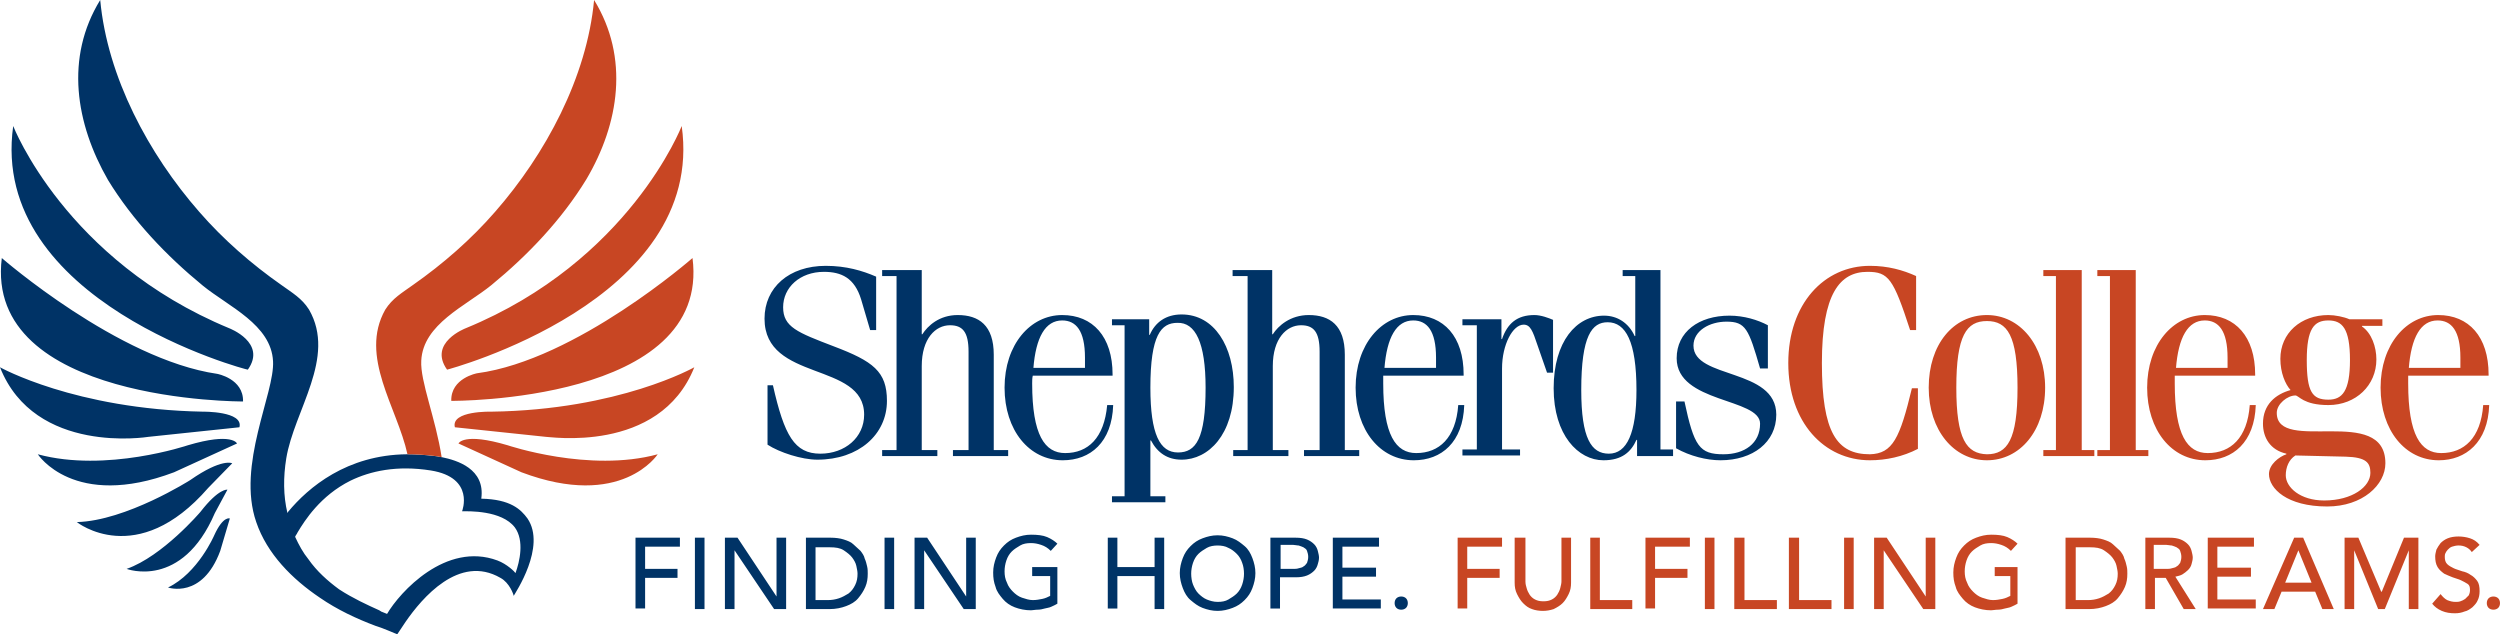 <!-- Generator: Adobe Illustrator 20.1.0, SVG Export Plug-In  -->
<svg version="1.1"
	 xmlns="http://www.w3.org/2000/svg" xmlns:xlink="http://www.w3.org/1999/xlink" xmlns:a="http://ns.adobe.com/AdobeSVGViewerExtensions/3.0/"
	 x="0px" y="0px" width="416.6px" height="105.7px" viewBox="0 0 416.6 105.7" enable-background="new 0 0 416.6 105.7"
	 xml:space="preserve">
<defs>
</defs>
<g>
	<path fill="#003366" d="M127.9,64.3v9.8c2,1.3,5.7,2.5,8.3,2.5c6.9,0,11.6-4.2,11.6-9.8c0-4.9-2.3-6.6-8.9-9.1
		c-6-2.3-8.4-3.2-8.4-6.5c0-3.3,2.8-5.9,6.8-5.9c2.9,0,5.1,1,6.2,4.6L145,55h1v-8.9c-2.3-1-5-1.8-8.4-1.8c-6.1,0-10.2,3.6-10.2,8.8
		c0,10.6,16.6,7.1,16.6,16c0,3.8-3.2,6.5-7.3,6.5c-4.3,0-6-3-7.9-11.4H127.9z M147,46h2.4v29H147v1h9.2v-1h-2.6v-14
		c0-4.6,2.3-6.8,4.7-6.8c2.1,0,3.1,1.1,3.1,4.4v16.4h-2.6v1h9.2v-1h-2.4V59.1c0-4.9-2.5-6.6-6-6.6c-3.1,0-5,1.8-5.9,3.2h-0.1V45H147
		V46z M185.4,62.4c0-6.3-3.3-9.9-8.4-9.9c-5.3,0-9.6,4.9-9.6,12.1c0,7.1,4.1,12.1,9.7,12.1c4.6,0,8.2-3,8.4-9.2h-1
		c-0.5,5.5-3.2,8-7,8c-3.4,0-5.5-3-5.5-11.6c0-0.4,0-0.9,0.1-1.3H185.4z M172.2,61.4c0.4-5.2,2-8,4.8-8c2.3,0,3.8,1.7,3.8,6.2v1.7
		H172.2z M194.2,83.7v-1h-2.5v-9.3h0.1c1.1,2.1,2.8,3.2,5.1,3.2c4.5,0,8.7-4.2,8.7-12.1c0-6.7-3.2-12.1-8.7-12.1
		c-2.6,0-4.4,1.3-5.3,3.4h-0.1v-2.6h-6.2v1h2.1v28.5h-2.1v1H194.2z M200.9,64.6c0,8.5-1.6,10.8-4.6,10.8c-3,0-4.6-3-4.6-10.8
		c0-8.8,1.8-10.8,4.5-10.8C199.2,53.7,200.9,57.1,200.9,64.6z M205.5,46h2.4v29h-2.4v1h9.2v-1h-2.6v-14c0-4.6,2.3-6.8,4.7-6.8
		c2.1,0,3.1,1.1,3.1,4.4v16.4h-2.6v1h9.2v-1h-2.4V59.1c0-4.9-2.5-6.6-6-6.6c-3.1,0-5.1,1.8-6,3.2h-0.1V45h-6.6V46z M243.9,62.4
		c0-6.3-3.3-9.9-8.4-9.9c-5.3,0-9.6,4.9-9.6,12.1c0,7.1,4.1,12.1,9.7,12.1c4.6,0,8.2-3,8.4-9.2h-1c-0.4,5.5-3.2,8-7,8
		c-3.4,0-5.5-3-5.5-11.6c0-0.4,0-0.9,0-1.3H243.9z M230.7,61.4c0.4-5.2,2-8,4.8-8c2.3,0,3.8,1.7,3.8,6.2v1.7H230.7z M246.1,74.9
		h-2.4v1h9.6v-1h-3V61.4c0-4,1.8-7.3,3.6-7.3c1.1,0,1.5,1,2.3,3.4l1.6,4.6h1v-8.8c-0.7-0.3-2-0.8-3.1-0.8c-2.9,0-4.5,1.4-5.4,4h-0.1
		v-3.3h-6.5v1h2.4V74.9z M278.8,75.9v-1h-2.1V45h-6.3v1h2.1v10h-0.1c-1-2.2-2.9-3.4-5.1-3.4c-4.6,0-8.4,4.3-8.4,12.1
		c0,7.8,4.1,12,8.3,12c3.1,0,4.6-1.4,5.5-3.4h0.1v2.7H278.8z M263.5,65c0-9.1,1.8-11.3,4.4-11.3c3,0,4.8,3.2,4.8,11.3
		c0,7.2-1.6,10.6-4.6,10.6C265.2,75.6,263.5,73.1,263.5,65z M279.3,66.8v7.9c2.3,1.3,5.1,2,7.4,2c5.4,0,9.3-3,9.3-7.6
		c0-7.8-13.8-5.9-13.8-11.5c0-2.5,2.7-4,5.5-4c3.2,0,3.7,1.2,5.6,7.8h1.3v-7.2c-1.7-0.9-4-1.6-6.4-1.6c-5.1,0-8.8,2.7-8.8,7.1
		c0,7.5,13.9,6.6,13.9,10.9c0,3.3-2.6,5.1-6.1,5.1c-4,0-4.9-1.3-6.5-8.8H279.3z M105.8,89.6h7.5v1.5h-5.8v3.7h5.4v1.5h-5.4v5.1h-1.6
		V89.6z M115.8,89.6h1.6v11.9h-1.6V89.6z M120.8,89.6h2.1l6.5,9.8h0v-9.8h1.6v11.9h-2l-6.6-9.8h0v9.8h-1.6V89.6z M134.3,89.6h4.1
		c0.8,0,1.6,0.1,2.2,0.3c0.6,0.2,1.2,0.4,1.6,0.8s0.8,0.7,1.2,1.1c0.3,0.4,0.6,0.8,0.7,1.3c0.2,0.4,0.3,0.9,0.4,1.3s0.1,0.8,0.1,1.2
		c0,0.8-0.1,1.5-0.4,2.2c-0.3,0.7-0.7,1.3-1.2,1.9c-0.5,0.6-1.2,1-2,1.3c-0.8,0.3-1.7,0.5-2.8,0.5h-3.9V89.6z M135.9,100h2
		c0.7,0,1.3-0.1,1.9-0.3c0.6-0.2,1.1-0.5,1.6-0.8c0.5-0.4,0.8-0.8,1.1-1.4c0.3-0.6,0.4-1.2,0.4-1.9c0-0.4-0.1-0.8-0.2-1.3
		c-0.1-0.5-0.4-1-0.7-1.4s-0.8-0.8-1.4-1.2s-1.4-0.5-2.3-0.5h-2.4V100z M147.4,89.6h1.6v11.9h-1.6V89.6z M152.4,89.6h2.1l6.5,9.8h0
		v-9.8h1.6v11.9h-2l-6.6-9.8h0v9.8h-1.6V89.6z M176.2,94.8v5.8c-0.3,0.2-0.6,0.3-1,0.5s-0.8,0.2-1.1,0.3s-0.8,0.2-1.2,0.2
		c-0.4,0-0.8,0.1-1.1,0.1c-1,0-1.9-0.2-2.7-0.5c-0.8-0.3-1.5-0.8-2-1.4c-0.5-0.6-1-1.2-1.2-2c-0.3-0.8-0.4-1.5-0.4-2.4
		c0-0.9,0.2-1.7,0.5-2.5c0.3-0.8,0.7-1.4,1.3-2s1.2-1,2-1.3s1.6-0.5,2.5-0.5c1.1,0,2,0.1,2.7,0.4c0.7,0.3,1.3,0.7,1.7,1.1l-1.1,1.2
		c-0.5-0.5-1-0.8-1.6-1s-1.1-0.3-1.7-0.3c-0.7,0-1.3,0.1-1.8,0.4c-0.5,0.3-1,0.6-1.4,1c-0.4,0.4-0.7,0.9-0.9,1.5
		c-0.2,0.6-0.3,1.2-0.3,1.8c0,0.7,0.1,1.3,0.4,1.9c0.2,0.6,0.6,1.1,1,1.5s0.9,0.8,1.5,1c0.6,0.2,1.2,0.4,1.8,0.4
		c0.6,0,1.1-0.1,1.6-0.2c0.5-0.1,0.9-0.3,1.3-0.5v-3.3H172v-1.5H176.2z M184.6,89.6h1.6v4.9h6.2v-4.9h1.6v11.9h-1.6V96h-6.2v5.4
		h-1.6V89.6z M202.9,101.8c-0.9,0-1.7-0.2-2.5-0.5s-1.4-0.8-2-1.3s-1-1.2-1.3-2c-0.3-0.8-0.5-1.6-0.5-2.5s0.2-1.7,0.5-2.5
		c0.3-0.8,0.7-1.4,1.3-2s1.2-1,2-1.3s1.6-0.5,2.5-0.5c0.9,0,1.7,0.2,2.5,0.5c0.8,0.3,1.4,0.8,2,1.3s1,1.2,1.3,2
		c0.3,0.8,0.5,1.6,0.5,2.5s-0.2,1.7-0.5,2.5c-0.3,0.8-0.7,1.4-1.3,2s-1.2,1-2,1.3C204.6,101.6,203.8,101.8,202.9,101.8z
		 M202.9,100.3c0.7,0,1.3-0.1,1.8-0.4c0.5-0.3,1-0.6,1.4-1c0.4-0.4,0.7-0.9,0.9-1.5c0.2-0.6,0.3-1.2,0.3-1.8s-0.1-1.3-0.3-1.8
		c-0.2-0.6-0.5-1.1-0.9-1.5c-0.4-0.4-0.9-0.8-1.4-1c-0.5-0.3-1.2-0.4-1.8-0.4s-1.3,0.1-1.8,0.4c-0.5,0.3-1,0.6-1.4,1
		c-0.4,0.4-0.7,0.9-0.9,1.5c-0.2,0.6-0.3,1.2-0.3,1.8s0.1,1.3,0.3,1.8s0.5,1.1,0.9,1.5c0.4,0.4,0.9,0.8,1.4,1
		C201.6,100.1,202.2,100.3,202.9,100.3z M211.7,89.6h4.2c0.8,0,1.4,0.1,1.9,0.3c0.5,0.2,0.9,0.5,1.2,0.8c0.3,0.3,0.5,0.7,0.6,1.1
		c0.1,0.4,0.2,0.8,0.2,1.1c0,0.4-0.1,0.8-0.2,1.1c-0.1,0.4-0.3,0.8-0.6,1.1c-0.3,0.3-0.7,0.6-1.2,0.8c-0.5,0.2-1.1,0.3-1.9,0.3h-2.6
		v5.2h-1.6V89.6z M213.4,94.8h2.1c0.3,0,0.6,0,0.9-0.1c0.3-0.1,0.6-0.1,0.8-0.3c0.2-0.1,0.4-0.3,0.6-0.6c0.1-0.3,0.2-0.6,0.2-1
		c0-0.4-0.1-0.7-0.2-1c-0.1-0.3-0.3-0.4-0.6-0.6c-0.2-0.1-0.5-0.2-0.8-0.3c-0.3,0-0.6-0.1-0.9-0.1h-2.1V94.8z M222.1,89.6h7.7v1.5
		h-6.1v3.5h5.6v1.5h-5.6v3.8h6.4v1.5h-8V89.6z M233.5,101.6c-0.3,0-0.6-0.1-0.8-0.3c-0.2-0.2-0.3-0.5-0.3-0.8s0.1-0.6,0.3-0.8
		c0.2-0.2,0.5-0.3,0.8-0.3c0.3,0,0.6,0.1,0.8,0.3c0.2,0.2,0.3,0.5,0.3,0.8s-0.1,0.6-0.3,0.8C234.1,101.5,233.8,101.6,233.5,101.6z
		 M2.2,21c0,0,8.7,22.4,36,33.7c0,0,6.3,2.4,3.1,6.9C41.3,61.7-1.9,50.3,2.2,21L2.2,21z M0.3,43c-3,24.1,40.2,23.9,40.2,23.9
		c0.1-3.8-4.3-4.6-4.3-4.6C19.7,59.9,0.3,43,0.3,43L0.3,43z M0,61.2c5.8,14.7,24.7,11.6,24.7,11.6l15.2-1.6c0.7-2.7-6.1-2.6-6.1-2.6
		C12.5,68.2,0,61.2,0,61.2L0,61.2z M39.5,73.9c0,0-0.8-1.9-8.2,0.3c0,0-13.6,4.6-25,1.5c0,0,6,9.3,22.7,3L39.5,73.9z M38.3,86.4
		c0,0-1.1-0.5-2.6,2.8c0,0-2.7,6.3-7.7,8.7c0,0,5.7,2,8.7-6.1L38.3,86.4z M38.7,77.2c0,0-1.7-0.9-7,2.8c0,0-10.7,6.8-18.9,7
		c0,0,10,8,21.9-5.7L38.7,77.2z M37.9,81.6c0,0-1.4-0.3-4.5,3.7c0,0-6.3,7.4-12.3,9.5c0,0,9.2,3.5,14.7-9.3L37.9,81.6z M85.6,99.3
		c0-0.2-0.7-2.2-2.2-3c-6.9-4-13.1,3.4-15.8,7.3c0,0-1.4,2.1-1.4,2.1s-2.8-1.2-3.6-1.4c-3.2-1.2-6.4-2.7-9.3-4.7
		c-4.6-3.1-8.8-7.3-10.6-12.6c-3.3-9.5,3.1-21.5,2.8-26.8c-0.3-6.1-7.4-9.1-11.7-12.6c-6.1-5-11.7-10.9-15.8-17.6
		C12.6,20.6,10.8,9.6,16.7,0c1.2,12.9,8.1,25.7,16.5,35.3c4,4.6,8.7,8.7,13.7,12.2c1.8,1.3,3.4,2.2,4.6,4.1c4.6,8-2.5,16.8-3.8,24.8
		c-0.5,3.1-0.5,6.2,0.2,9.1c0-0.1,0.1-0.1,0.1-0.2c0,0,0,0,0,0c3.4-4.1,9.8-9.5,19.8-9.6c1.5,0,3,0.1,4.7,0.3c0.2,0,0.6,0.1,1.2,0.2
		c2.4,0.5,7.2,1.9,6.5,6.9c4.9,0.1,6.6,1.8,7.7,3.3C91.1,91.1,85.8,98.9,85.6,99.3z M85.8,87.9c-2.2-2.9-7.8-2.7-8.7-2.7
		c-0.1,0-0.1,0-0.1,0s2.2-5.6-5.2-6.8c-5.7-0.9-10.1,0.1-13.4,1.7h0c-5,2.5-7.6,6.6-8.8,8.6c-0.1,0.2-0.2,0.4-0.3,0.5
		c0,0.1-0.1,0.1-0.1,0.2c0,0,0,0.1,0,0.1c0.6,1.3,1.3,2.6,2.2,3.7c1.4,2,3.2,3.6,5.1,5c0,0,0,0,0,0c2.3,1.5,4.7,2.6,6.7,3.5
		c0,0,0.1,0,0.1,0.1c0.1,0,0.1,0,0.2,0.1c0.2,0.1,0.3,0.1,0.5,0.2c0.2,0.1,0.3,0.1,0.5,0.2c2.1-3.6,9.8-12.1,18.4-8.9
		c1.6,0.6,2.9,1.9,3,2.1C86.6,93.6,87.4,90.1,85.8,87.9z"/>
	<path fill="#C84623" d="M319.3,46c-2.2-1-4.7-1.7-7.7-1.7c-7.6,0-13.6,6.3-13.6,16.2c0,9.9,6,16.2,13.6,16.2c2.7,0,5.5-0.6,8-1.9
		V64.7h-1c-2,8.3-3.2,10.9-7,11c-5.5,0-8-3.6-8-15.2c0-11.6,3-15.2,7.6-15.2c3.5,0,4.3,1.1,7.1,9.7h1V46z M321.4,64.6
		c0,7.1,4.2,12.1,9.7,12.1c5.5,0,9.7-4.9,9.7-12.1c0-7.1-4.2-12.1-9.7-12.1C325.5,52.5,321.4,57.4,321.4,64.6z M326,64.6
		c0-8.7,1.7-11.1,5.1-11.1c3.4,0,5.1,2.4,5.1,11.1c0,8.7-1.7,11.1-5.1,11.1C327.7,75.6,326,73.2,326,64.6z M346.8,45h-6.3v1h2.1v29
		h-2.1v1h8.5v-1h-2.1V45z M355.8,45h-6.3v1h2.1v29h-2.1v1h8.5v-1h-2.1V45z M375.8,62.4c0-6.3-3.3-9.9-8.4-9.9
		c-5.3,0-9.6,4.9-9.6,12.1c0,7.1,4.1,12.1,9.7,12.1c4.6,0,8.2-3,8.4-9.2h-1c-0.4,5.5-3.2,8-7,8c-3.4,0-5.5-3-5.5-11.6
		c0-0.4,0-0.9,0-1.3H375.8z M362.6,61.4c0.4-5.2,2-8,4.8-8c2.3,0,3.8,1.7,3.8,6.2v1.7H362.6z M397,53.2h-5.5
		c-0.9-0.4-2.4-0.7-3.5-0.7c-4.6,0-8,3-8,7.3c0,2.3,0.8,4.2,1.7,5.2c-2.5,0.7-4.6,2.4-4.6,5.6c0,2.3,1.2,4.4,3.9,5v0.1
		c-1.2,0.4-2.9,1.7-2.9,3.3c0,2.4,3,5.4,9.7,5.4c5.9,0,9.7-3.6,9.7-7.2c0-9.9-18.1-1.5-18.1-8.4c0-1.5,1.8-2.9,3.1-2.9
		c0.6,0,1.3,1.6,5.5,1.6c4.6,0,8-3.3,8-7.6c0-2.1-0.8-4.4-2.4-5.5v-0.1h3.4V53.2z M380.9,79.2c0-1.3,0.5-2.6,1.6-3.3l8.4,0.2
		c3.4,0.1,4.1,1,4.1,2.7c0,2.3-3,4.6-7.7,4.6C383.3,83.4,380.9,81.2,380.9,79.2z M384.4,60c0-5.2,1.2-6.6,3.6-6.6
		c2.3,0,3.6,1.3,3.6,6.6c0,5.2-1.3,6.6-3.6,6.6C385.3,66.6,384.4,65.3,384.4,60z M414.7,62.4c0-6.3-3.3-9.9-8.4-9.9
		c-5.3,0-9.6,4.9-9.6,12.1c0,7.1,4.1,12.1,9.7,12.1c4.5,0,8.2-3,8.4-9.2h-1c-0.4,5.5-3.2,8-7,8c-3.4,0-5.5-3-5.5-11.6
		c0-0.4,0-0.9,0-1.3H414.7z M401.4,61.4c0.4-5.2,2-8,4.8-8c2.3,0,3.8,1.7,3.8,6.2v1.7H401.4z M242.8,89.6h7.5v1.5h-5.8v3.7h5.4v1.5
		h-5.4v5.1h-1.6V89.6z M254.2,89.6v7.3c0,0.4,0.1,0.8,0.2,1.1c0.1,0.4,0.3,0.8,0.5,1.1c0.2,0.3,0.5,0.6,0.9,0.8
		c0.4,0.2,0.8,0.3,1.4,0.3s1-0.1,1.4-0.3c0.4-0.2,0.7-0.5,0.9-0.8c0.2-0.3,0.4-0.7,0.5-1.1c0.1-0.4,0.2-0.8,0.2-1.1v-7.3h1.6v7.5
		c0,0.7-0.1,1.3-0.4,1.9s-0.6,1.1-1,1.5c-0.4,0.4-0.9,0.7-1.5,1c-0.6,0.2-1.2,0.3-1.8,0.3s-1.3-0.1-1.8-0.3c-0.6-0.2-1-0.5-1.5-1
		c-0.4-0.4-0.7-0.9-1-1.5s-0.4-1.2-0.4-1.9v-7.5H254.2z M265,89.6h1.6V100h5.4v1.5H265V89.6z M274.1,89.6h7.5v1.5h-5.8v3.7h5.4v1.5
		h-5.4v5.1h-1.6V89.6z M284.1,89.6h1.6v11.9h-1.6V89.6z M289.1,89.6h1.6V100h5.4v1.5h-7.1V89.6z M298.2,89.6h1.6V100h5.4v1.5h-7.1
		V89.6z M307.3,89.6h1.6v11.9h-1.6V89.6z M312.3,89.6h2.1l6.5,9.8h0v-9.8h1.6v11.9h-2l-6.6-9.8h0v9.8h-1.6V89.6z M336.2,94.8v5.8
		c-0.3,0.2-0.6,0.3-1,0.5s-0.8,0.2-1.1,0.3s-0.8,0.2-1.2,0.2c-0.4,0-0.8,0.1-1.1,0.1c-1,0-1.9-0.2-2.7-0.5c-0.8-0.3-1.5-0.8-2-1.4
		c-0.5-0.6-1-1.2-1.2-2c-0.3-0.8-0.4-1.5-0.4-2.4c0-0.9,0.2-1.7,0.5-2.5c0.3-0.8,0.7-1.4,1.3-2s1.2-1,2-1.3s1.6-0.5,2.5-0.5
		c1.1,0,2,0.1,2.7,0.4c0.7,0.3,1.3,0.7,1.7,1.1l-1.1,1.2c-0.5-0.5-1-0.8-1.6-1s-1.1-0.3-1.7-0.3c-0.7,0-1.3,0.1-1.8,0.4
		c-0.5,0.3-1,0.6-1.4,1c-0.4,0.4-0.7,0.9-0.9,1.5c-0.2,0.6-0.3,1.2-0.3,1.8c0,0.7,0.1,1.3,0.4,1.9c0.2,0.6,0.6,1.1,1,1.5
		s0.9,0.8,1.5,1c0.6,0.2,1.2,0.4,1.8,0.4c0.6,0,1.1-0.1,1.6-0.2c0.5-0.1,0.9-0.3,1.3-0.5v-3.3h-2.6v-1.5H336.2z M344.2,89.6h4.1
		c0.8,0,1.6,0.1,2.2,0.3c0.6,0.2,1.2,0.4,1.6,0.8s0.8,0.7,1.2,1.1c0.3,0.4,0.6,0.8,0.7,1.3c0.2,0.4,0.3,0.9,0.4,1.3s0.1,0.8,0.1,1.2
		c0,0.8-0.1,1.5-0.4,2.2c-0.3,0.7-0.7,1.3-1.2,1.9c-0.5,0.6-1.2,1-2,1.3c-0.8,0.3-1.7,0.5-2.8,0.5h-3.9V89.6z M345.9,100h2
		c0.7,0,1.3-0.1,1.9-0.3c0.6-0.2,1.1-0.5,1.6-0.8c0.5-0.4,0.8-0.8,1.1-1.4c0.3-0.6,0.4-1.2,0.4-1.9c0-0.4-0.1-0.8-0.2-1.3
		c-0.1-0.5-0.4-1-0.7-1.4s-0.8-0.8-1.4-1.2s-1.4-0.5-2.3-0.5h-2.4V100z M357.3,89.6h4.2c0.8,0,1.4,0.1,1.9,0.3
		c0.5,0.2,0.9,0.5,1.2,0.8c0.3,0.3,0.5,0.7,0.6,1.1c0.1,0.4,0.2,0.8,0.2,1.1c0,0.4-0.1,0.7-0.2,1.1c-0.1,0.4-0.3,0.7-0.6,1
		s-0.6,0.5-0.9,0.7s-0.8,0.3-1.2,0.4l3.4,5.4h-2l-3-5.2h-1.8v5.2h-1.6V89.6z M358.9,94.8h2.1c0.3,0,0.6,0,0.9-0.1
		c0.3-0.1,0.6-0.1,0.8-0.3c0.2-0.1,0.4-0.3,0.6-0.6c0.1-0.3,0.2-0.6,0.2-1c0-0.4-0.1-0.7-0.2-1c-0.1-0.3-0.3-0.4-0.6-0.6
		c-0.2-0.1-0.5-0.2-0.8-0.3c-0.3,0-0.6-0.1-0.9-0.1h-2.1V94.8z M367.9,89.6h7.7v1.5h-6.1v3.5h5.6v1.5h-5.6v3.8h6.4v1.5h-8V89.6z
		 M382.3,89.6h1.5l5.1,11.9H387l-1.2-2.9h-5.6l-1.2,2.9h-1.9L382.3,89.6z M385.2,97.1l-2.2-5.4h0l-2.2,5.4H385.2z M390.6,89.6h2.4
		l3.8,9h0.1l3.7-9h2.4v11.9h-1.6v-9.8h0l-4,9.8h-1.1l-4-9.8h0v9.8h-1.6V89.6z M406.7,99c0.3,0.4,0.7,0.8,1.1,1
		c0.5,0.2,0.9,0.3,1.4,0.3c0.3,0,0.5,0,0.8-0.1c0.3-0.1,0.5-0.2,0.8-0.4c0.2-0.2,0.4-0.4,0.6-0.6c0.1-0.2,0.2-0.5,0.2-0.9
		c0-0.5-0.1-0.8-0.4-1c-0.3-0.2-0.7-0.4-1.1-0.6c-0.4-0.2-0.9-0.3-1.4-0.5c-0.5-0.2-1-0.4-1.4-0.6c-0.4-0.3-0.8-0.6-1.1-1.1
		c-0.3-0.5-0.4-1.1-0.4-1.8c0-0.3,0.1-0.7,0.2-1.1c0.2-0.4,0.4-0.7,0.7-1.1c0.3-0.3,0.7-0.6,1.2-0.8c0.5-0.2,1.1-0.3,1.8-0.3
		c0.6,0,1.3,0.1,1.9,0.3c0.6,0.2,1.1,0.5,1.6,1.1l-1.3,1.2c-0.2-0.3-0.5-0.6-0.9-0.8c-0.4-0.2-0.8-0.3-1.3-0.3
		c-0.4,0-0.8,0.1-1.1,0.2s-0.5,0.3-0.7,0.5c-0.2,0.2-0.3,0.4-0.4,0.6c-0.1,0.2-0.1,0.4-0.1,0.6c0,0.5,0.1,0.9,0.4,1.2
		c0.3,0.3,0.7,0.5,1.1,0.7c0.4,0.2,0.9,0.3,1.4,0.5c0.5,0.1,1,0.3,1.4,0.6c0.4,0.2,0.8,0.6,1.1,1c0.3,0.4,0.4,1,0.4,1.7
		c0,0.6-0.1,1.1-0.3,1.5c-0.2,0.5-0.5,0.8-0.9,1.2c-0.4,0.3-0.8,0.6-1.3,0.7c-0.5,0.2-1,0.3-1.6,0.3c-0.8,0-1.5-0.1-2.2-0.4
		s-1.2-0.7-1.6-1.2L406.7,99z M415.5,101.6c-0.3,0-0.6-0.1-0.8-0.3c-0.2-0.2-0.3-0.5-0.3-0.8s0.1-0.6,0.3-0.8
		c0.2-0.2,0.5-0.3,0.8-0.3c0.3,0,0.6,0.1,0.8,0.3c0.2,0.2,0.3,0.5,0.3,0.8s-0.1,0.6-0.3,0.8C416.1,101.5,415.8,101.6,415.5,101.6z
		 M113.6,21c4.1,29.2-39.1,40.6-39.1,40.6c-3.2-4.5,3.1-6.9,3.1-6.9C104.9,43.5,113.6,21,113.6,21L113.6,21z M115.4,43
		c0,0-19.4,17-35.9,19.2c0,0-4.4,0.8-4.3,4.6C75.3,66.8,118.5,67.1,115.4,43L115.4,43z M115.7,61.2c0,0-12.5,7.1-33.8,7.4
		c0,0-6.8-0.2-6.1,2.6l15.2,1.6C91.1,72.7,109.9,75.8,115.7,61.2L115.7,61.2z M86.9,78.7c16.7,6.3,22.7-3,22.7-3
		c-11.4,3.1-25-1.5-25-1.5c-7.4-2.2-8.2-0.3-8.2-0.3L86.9,78.7z M99,0c-1.2,12.9-8.1,25.7-16.5,35.3c-4,4.6-8.7,8.7-13.7,12.2
		c-1.8,1.3-3.4,2.2-4.6,4.1c-4.4,7.8,2,16.3,3.7,24.1c1.5,0,3,0.1,4.7,0.3c0.2,0,0.6,0.1,1,0.2c-1-6.5-3.6-12.7-3.4-16.1
		c0.3-6.1,7.4-9.1,11.7-12.6c6.1-5,11.7-10.9,15.8-17.6C103.2,20.6,104.9,9.6,99,0z"/>
</g>
</svg>
